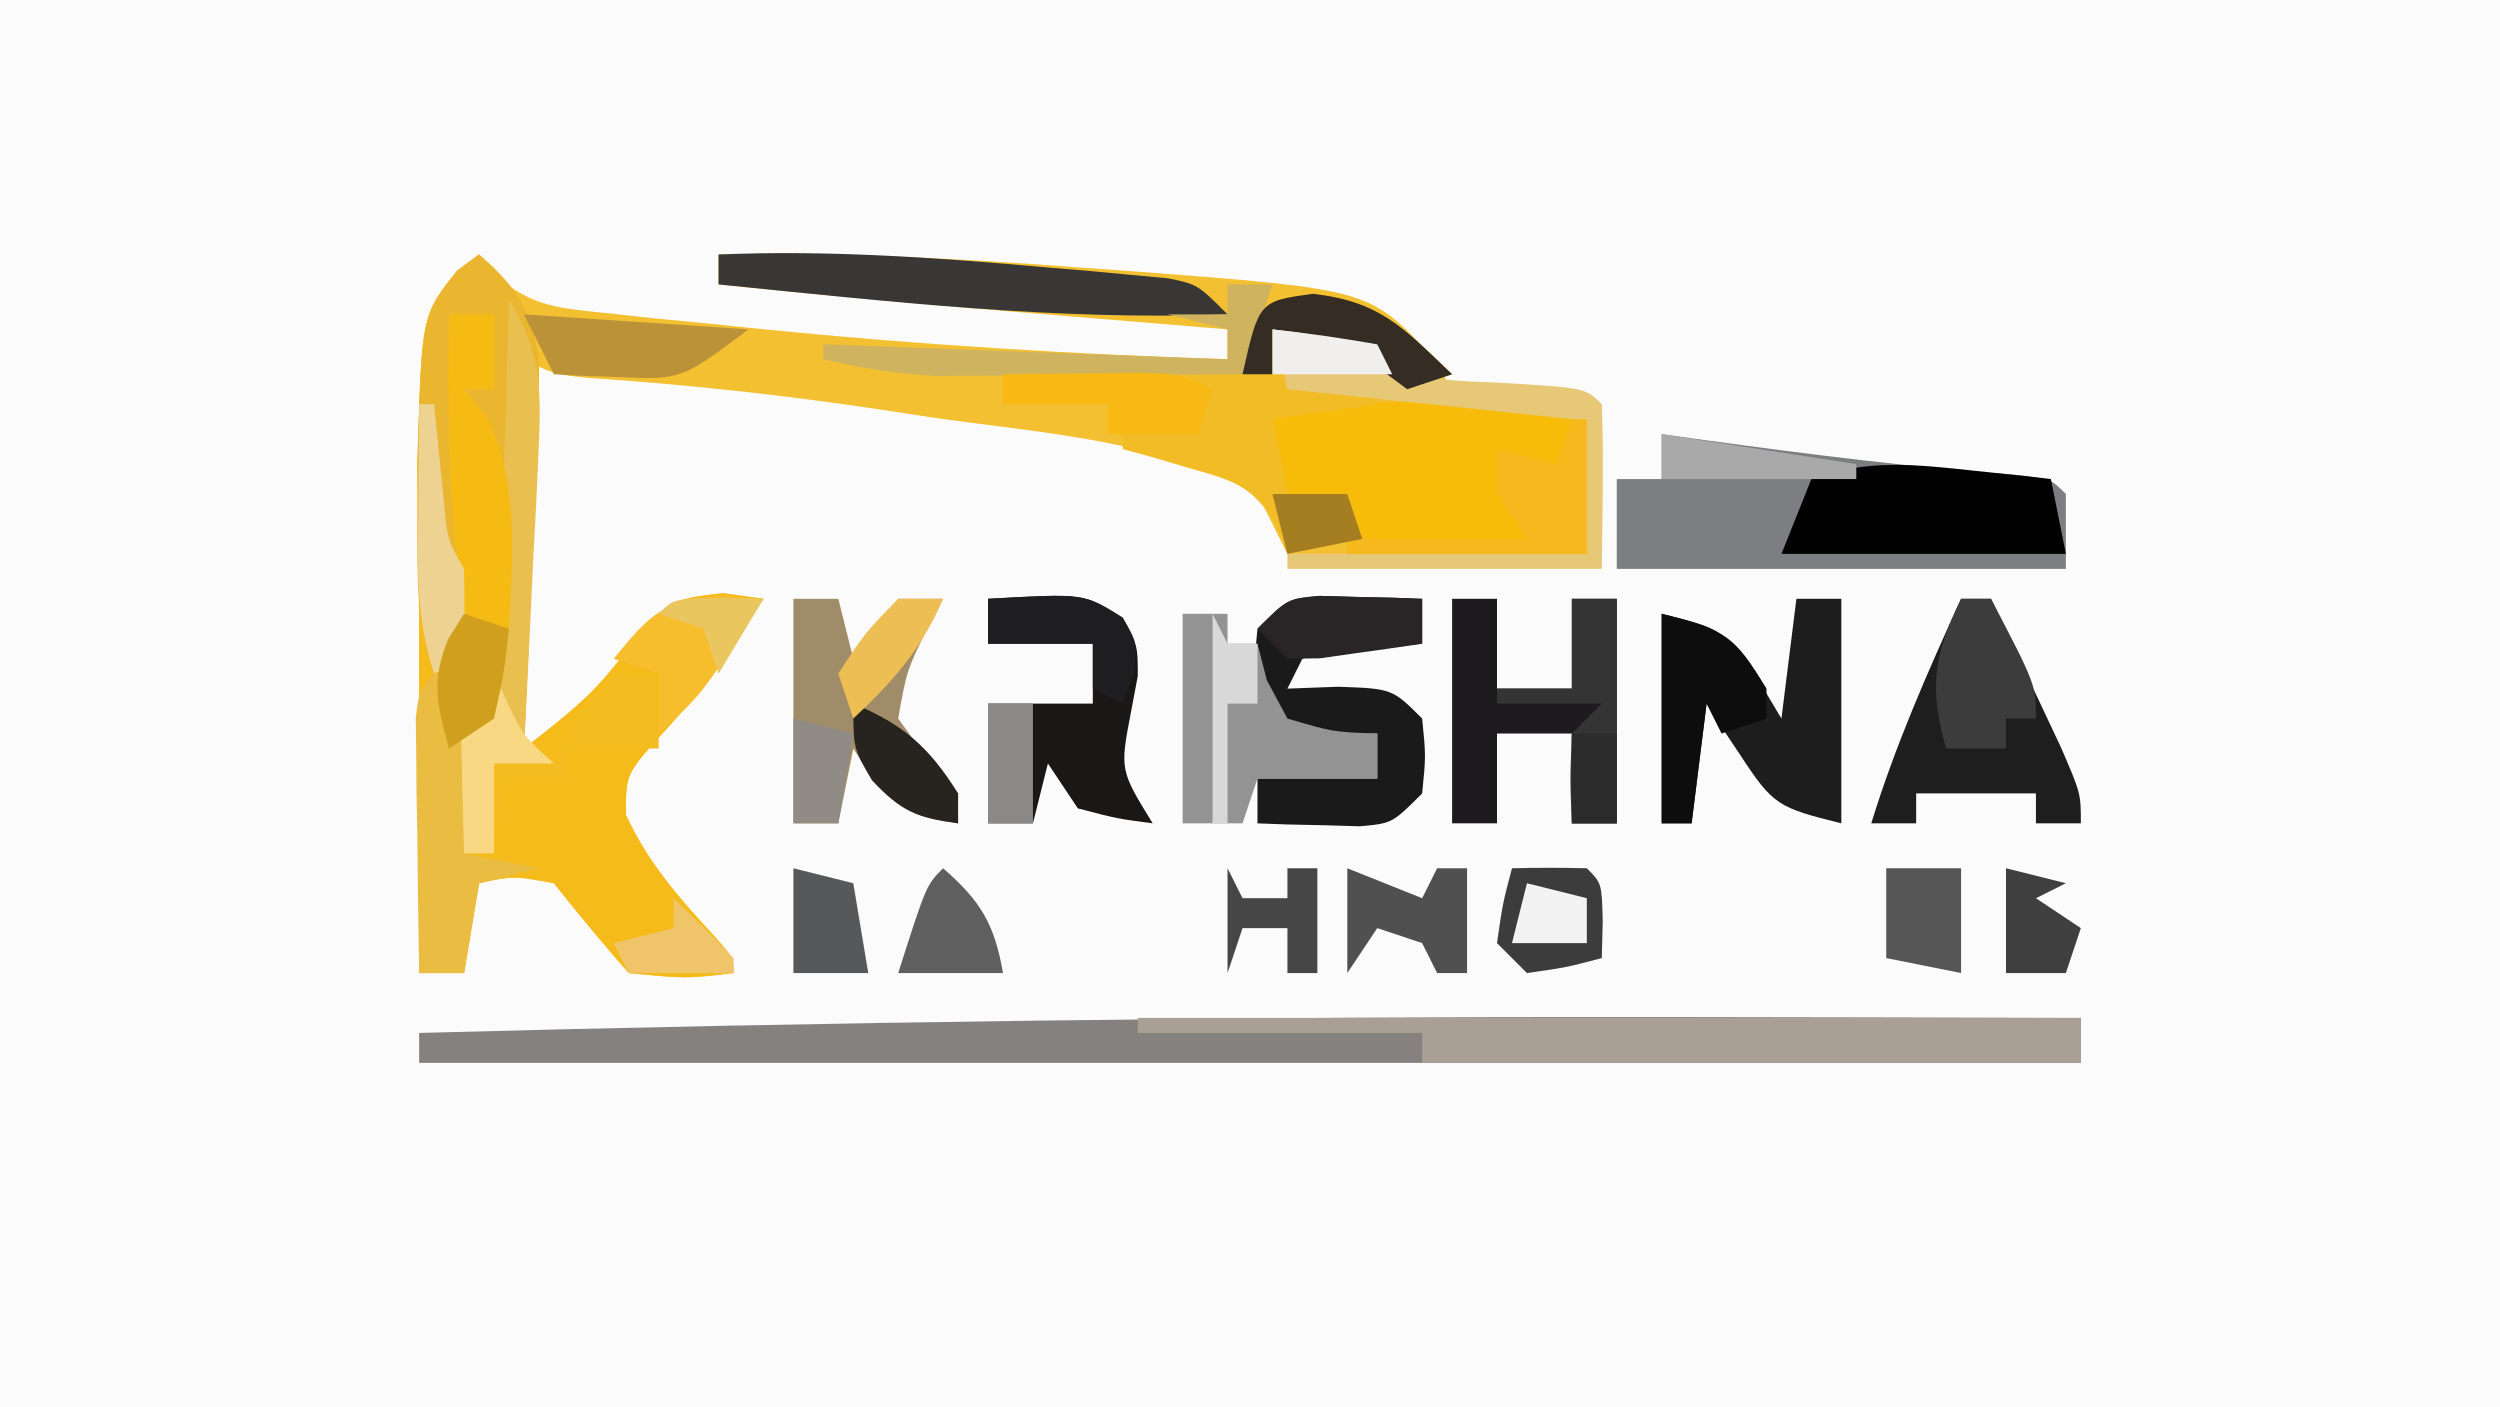 <?xml version="1.0" encoding="UTF-8"?>
<svg version="1.1" xmlns="http://www.w3.org/2000/svg" width="167" height="94">
<path d="M0 0 C55.11 0 110.22 0 167 0 C167 31.02 167 62.04 167 94 C111.89 94 56.78 94 0 94 C0 62.98 0 31.96 0 0 Z " fill="#FCFBFB" transform="translate(0,0)"/>
<path d="M0 0 C0.572 0.714 0.572 0.714 1.156 1.443 C3.598 3.505 5.332 3.582 8.496 3.914 C9.604 4.035 10.711 4.156 11.852 4.28 C13.627 4.451 13.627 4.451 15.438 4.625 C16.641 4.75 17.844 4.875 19.083 5.003 C29.375 6.031 39.664 6.658 50 7 C50 6.34 50 5.68 50 5 C49.325 4.945 48.651 4.889 47.956 4.832 C44.845 4.577 41.735 4.32 38.625 4.062 C37.564 3.975 36.503 3.888 35.41 3.799 C28.933 3.262 22.465 2.673 16 2 C16 1.34 16 0.68 16 0 C24.106 -0.128 32.107 0.247 40.188 0.875 C41.311 0.954 42.434 1.032 43.592 1.113 C59.4 2.32 59.4 2.32 63.5 6.625 C63.995 7.409 64.49 8.193 65 9 C62.038 8.387 60.619 7.746 58 6 C56.345 5.615 54.678 5.272 53 5 C53.495 6.485 53.495 6.485 54 8 C54.57 8.055 55.141 8.111 55.728 8.168 C58.298 8.42 60.868 8.679 63.438 8.938 C64.335 9.025 65.233 9.112 66.158 9.201 C67.012 9.288 67.866 9.375 68.746 9.465 C69.537 9.543 70.328 9.622 71.142 9.703 C73 10 73 10 74 11 C74 13.97 74 16.94 74 20 C67.4 20 60.8 20 54 20 C53.34 18.68 52.68 17.36 52 16 C45.645 12.394 37.286 11.905 30.188 10.875 C28.539 10.622 28.539 10.622 26.857 10.363 C20.365 9.391 13.908 8.684 7.357 8.25 C5 8 5 8 3 7 C3 15.58 3 24.16 3 33 C7.322 29.629 7.322 29.629 10.438 25.75 C13 23 13 23 16.312 22.625 C17.199 22.749 18.086 22.872 19 23 C16.896 26.272 14.837 29.213 12.188 32.062 C9.803 34.718 9.803 34.718 9.812 37.438 C11.301 40.649 13.331 42.959 15.723 45.547 C17 47 17 47 17 48 C13.812 48.375 13.812 48.375 10 48 C8.286 46.041 6.616 44.041 5 42 C2.287 41.496 2.287 41.496 0 42 C-0.33 43.98 -0.66 45.96 -1 48 C-1.99 48 -2.98 48 -4 48 C-4 40.333 -4 32.667 -4 25 C-4.012 23.869 -4.023 22.739 -4.035 21.574 C-4.044 20.292 -4.053 19.009 -4.062 17.688 C-4.074 16.413 -4.086 15.138 -4.098 13.824 C-3.848 4.052 -3.848 4.052 -1.438 1.062 C-0.726 0.537 -0.726 0.537 0 0 Z " fill="#F3C031" transform="translate(32,17)"/>
<path d="M0 0 C2.559 2.225 3.422 3.675 4 7 C4.015 9.026 3.968 11.054 3.879 13.078 C3.831 14.238 3.782 15.398 3.732 16.594 C3.676 17.8 3.62 19.007 3.562 20.25 C3.51 21.472 3.458 22.694 3.404 23.953 C3.275 26.969 3.14 29.985 3 33 C5.904 30.777 8.36 28.763 10.438 25.75 C13 23 13 23 16.312 22.625 C17.199 22.749 18.086 22.872 19 23 C16.896 26.272 14.837 29.213 12.188 32.062 C9.803 34.718 9.803 34.718 9.812 37.438 C11.301 40.649 13.331 42.959 15.723 45.547 C17 47 17 47 17 48 C13.812 48.375 13.812 48.375 10 48 C8.286 46.041 6.616 44.041 5 42 C2.287 41.496 2.287 41.496 0 42 C-0.33 43.98 -0.66 45.96 -1 48 C-1.99 48 -2.98 48 -4 48 C-4 40.333 -4 32.667 -4 25 C-4.012 23.869 -4.023 22.739 -4.035 21.574 C-4.044 20.292 -4.053 19.009 -4.062 17.688 C-4.074 16.413 -4.086 15.138 -4.098 13.824 C-3.848 4.052 -3.848 4.052 -1.438 1.062 C-0.726 0.537 -0.726 0.537 0 0 Z " fill="#F5BB1A" transform="translate(32,17)"/>
<path d="M0 0 C0.712 0.001 1.425 0.002 2.158 0.003 C10.939 0.014 19.719 0.034 28.5 0.062 C28.5 1.052 28.5 2.042 28.5 3.062 C-8.13 3.062 -44.76 3.062 -82.5 3.062 C-82.5 2.402 -82.5 1.742 -82.5 1.062 C-54.998 0.321 -27.511 -0.033 0 0 Z " fill="#85817F" transform="translate(110.5,67.938)"/>
<path d="M0 0 C0.955 0.133 1.91 0.266 2.895 0.402 C9.933 1.364 16.934 2.242 24.023 2.754 C26 3 26 3 27 4 C27 5.65 27 7.3 27 9 C17.1 9 7.2 9 -3 9 C-3 7.02 -3 5.04 -3 3 C-2.01 3 -1.02 3 0 3 C0 2.01 0 1.02 0 0 Z " fill="#7D7E81" transform="translate(111,29)"/>
<path d="M0 0 C0.801 -0.001 1.602 -0.003 2.428 -0.004 C3.265 -0 4.102 0.004 4.965 0.008 C5.806 0.004 6.647 0 7.514 -0.004 C13.776 0.006 13.776 0.006 14.902 1.133 C15.044 4.136 14.945 7.125 14.902 10.133 C9.622 10.133 4.342 10.133 -1.098 10.133 C-1.098 8.813 -1.098 7.493 -1.098 6.133 C-2.418 6.133 -3.738 6.133 -5.098 6.133 C-5.428 4.483 -5.758 2.833 -6.098 1.133 C-3.819 -0.007 -2.53 0.004 0 0 Z " fill="#F7BB0A" transform="translate(91.098,26.867)"/>
<path d="M0 0 C0.99 0 1.98 0 3 0 C3 1.65 3 3.3 3 5 C2.34 5 1.68 5 1 5 C1.489 5.678 1.977 6.356 2.48 7.055 C4.333 10.646 4.368 13.104 4.312 17.125 C4.309 18.344 4.305 19.564 4.301 20.82 C4 24 4 24 2 27 C1.546 29.279 1.546 29.279 1.375 31.688 C1.3 32.496 1.225 33.304 1.148 34.137 C1.099 34.752 1.05 35.366 1 36 C2.65 36.33 4.3 36.66 6 37 C4.02 37.495 4.02 37.495 2 38 C1.67 39.98 1.34 41.96 1 44 C0.01 44 -0.98 44 -2 44 C-2.058 40.875 -2.094 37.75 -2.125 34.625 C-2.142 33.736 -2.159 32.846 -2.176 31.93 C-2.182 31.079 -2.189 30.228 -2.195 29.352 C-2.206 28.566 -2.216 27.781 -2.227 26.971 C-2 25 -2 25 0 23 C0.278 20.574 0.278 20.574 0.195 17.773 C0.189 16.742 0.182 15.711 0.176 14.648 C0.159 13.568 0.142 12.488 0.125 11.375 C0.116 10.287 0.107 9.199 0.098 8.078 C0.074 5.385 0.041 2.693 0 0 Z " fill="#EABC41" transform="translate(30,21)"/>
<path d="M0 0 C2.559 2.225 3.422 3.675 4 7 C4.015 9.026 3.968 11.054 3.879 13.078 C3.831 14.238 3.782 15.398 3.732 16.594 C3.676 17.8 3.62 19.007 3.562 20.25 C3.51 21.472 3.458 22.694 3.404 23.953 C3.275 26.969 3.14 29.985 3 33 C3.66 33.33 4.32 33.66 5 34 C3.68 34 2.36 34 1 34 C1 35.98 1 37.96 1 40 C0.34 40 -0.32 40 -1 40 C-1.054 38.375 -1.093 36.75 -1.125 35.125 C-1.148 34.22 -1.171 33.315 -1.195 32.383 C-1 30 -1 30 1 28 C1.244 24.643 1.244 24.643 1.125 20.875 C1.098 18.953 1.098 18.953 1.07 16.992 C1.047 16.005 1.024 15.017 1 14 C0.34 13.67 -0.32 13.34 -1 13 C-1 11.68 -1 10.36 -1 9 C-0.34 9 0.32 9 1 9 C1 7.35 1 5.7 1 4 C0.01 4 -0.98 4 -2 4 C-1.928 4.739 -1.856 5.477 -1.781 6.238 C-1.146 13.183 -0.876 20.028 -1 27 C-1.66 27.33 -2.32 27.66 -3 28 C-4.192 24.425 -4.133 21.519 -4.125 17.75 C-4.128 16.466 -4.13 15.182 -4.133 13.859 C-3.793 3.983 -3.793 3.983 -1.438 1.062 C-0.726 0.537 -0.726 0.537 0 0 Z " fill="#EAB62F" transform="translate(32,17)"/>
<path d="M0 0 C20.79 0 41.58 0 63 0 C63 0.99 63 1.98 63 3 C48.48 3 33.96 3 19 3 C19 2.34 19 1.68 19 1 C12.73 1 6.46 1 0 1 C0 0.67 0 0.34 0 0 Z " fill="#AA9F95" transform="translate(76,68)"/>
<path d="M0 0 C0.99 0 1.98 0 3 0 C3 4.95 3 9.9 3 15 C-1.23 13.943 -1.549 13.8 -3.75 10.438 C-4.178 9.797 -4.606 9.156 -5.047 8.496 C-5.361 8.002 -5.676 7.509 -6 7 C-6.33 9.64 -6.66 12.28 -7 15 C-7.66 15 -8.32 15 -9 15 C-9 10.38 -9 5.76 -9 1 C-5 2 -5 2 -2.75 5.062 C-1.884 6.517 -1.884 6.517 -1 8 C-0.67 5.36 -0.34 2.72 0 0 Z " fill="#1D1D1D" transform="translate(120,40)"/>
<path d="M0 0 C0.99 0 1.98 0 3 0 C3 1.98 3 3.96 3 6 C4.65 6 6.3 6 8 6 C8 4.02 8 2.04 8 0 C8.99 0 9.98 0 11 0 C11 4.95 11 9.9 11 15 C10.01 15 9.02 15 8 15 C8 13.02 8 11.04 8 9 C6.35 9 4.7 9 3 9 C3 10.98 3 12.96 3 15 C2.01 15 1.02 15 0 15 C0 10.05 0 5.1 0 0 Z " fill="#1D1B1D" transform="translate(97,40)"/>
<path d="M0 0 C4.532 0.513 6.051 2.269 9.312 5.375 C8.322 5.705 7.332 6.035 6.312 6.375 C4.968 5.389 3.636 4.387 2.312 3.375 C-0.337 2.661 -0.337 2.661 -2.688 2.375 C-2.357 3.365 -2.027 4.355 -1.688 5.375 C1.282 5.87 1.282 5.87 4.312 6.375 C4.312 6.705 4.312 7.035 4.312 7.375 C2.002 7.705 -0.307 8.035 -2.688 8.375 C-2.357 10.025 -2.027 11.675 -1.688 13.375 C-0.367 13.375 0.953 13.375 2.312 13.375 C2.643 14.365 2.973 15.355 3.312 16.375 C1.663 16.705 0.013 17.035 -1.688 17.375 C-1.922 16.751 -2.157 16.127 -2.398 15.484 C-4.056 12.772 -5.302 12.485 -8.312 11.625 C-9.13 11.383 -9.947 11.14 -10.789 10.891 C-11.416 10.72 -12.042 10.55 -12.688 10.375 C-12.688 10.045 -12.688 9.715 -12.688 9.375 C-11.883 9.251 -11.079 9.127 -10.25 9 C-9.404 8.794 -8.559 8.588 -7.688 8.375 C-7.357 7.715 -7.027 7.055 -6.688 6.375 C-7.348 6.045 -8.008 5.715 -8.688 5.375 C-7.367 5.375 -6.048 5.375 -4.688 5.375 C-4.543 4.736 -4.399 4.096 -4.25 3.438 C-3.418 0.388 -3.226 0.45 0 0 Z " fill="#F2BC27" transform="translate(87.688,19.625)"/>
<path d="M0 0 C1.218 0.035 1.218 0.035 2.461 0.07 C3.687 0.097 3.687 0.097 4.938 0.125 C5.877 0.16 5.877 0.16 6.836 0.195 C6.836 1.185 6.836 2.175 6.836 3.195 C3.76 3.488 3.76 3.488 0.684 3.781 C0.074 3.918 -0.536 4.055 -1.164 4.195 C-1.494 4.855 -1.824 5.515 -2.164 6.195 C-1.05 6.154 0.063 6.113 1.211 6.07 C4.836 6.195 4.836 6.195 6.836 8.195 C7.086 10.695 7.086 10.695 6.836 13.195 C4.836 15.195 4.836 15.195 2.672 15.391 C1.454 15.356 1.454 15.356 0.211 15.32 C-0.606 15.302 -1.424 15.284 -2.266 15.266 C-2.892 15.242 -3.519 15.219 -4.164 15.195 C-4.164 14.205 -4.164 13.215 -4.164 12.195 C-1.524 12.195 1.116 12.195 3.836 12.195 C3.836 11.205 3.836 10.215 3.836 9.195 C2.887 9.237 1.938 9.278 0.961 9.32 C-2.164 9.195 -2.164 9.195 -4.164 7.195 C-4.414 4.695 -4.414 4.695 -4.164 2.195 C-2.164 0.195 -2.164 0.195 0 0 Z " fill="#1A1A1A" transform="translate(88.164,39.805)"/>
<path d="M0 0 C0.66 0 1.32 0 2 0 C3.005 2.123 4.004 4.248 5 6.375 C5.557 7.558 6.114 8.742 6.688 9.961 C8 13 8 13 8 15 C7.01 15 6.02 15 5 15 C5 14.34 5 13.68 5 13 C2.36 13 -0.28 13 -3 13 C-3 13.66 -3 14.32 -3 15 C-3.99 15 -4.98 15 -6 15 C-4.401 9.804 -2.259 4.934 0 0 Z " fill="#1E1E1E" transform="translate(131,40)"/>
<path d="M0 0 C0.99 0 1.98 0 3 0 C3.33 1.32 3.66 2.64 4 4 C4.65 3.01 4.65 3.01 5.312 2 C5.869 1.34 6.426 0.68 7 0 C7.99 0 8.98 0 10 0 C9.691 0.578 9.381 1.155 9.062 1.75 C7.577 4.757 7.577 4.757 7 8 C8.892 10.636 8.892 10.636 11 13 C11 13.66 11 14.32 11 15 C8.114 14.602 7.178 14.21 5.25 11.938 C4.838 11.298 4.425 10.659 4 10 C3.67 11.65 3.34 13.3 3 15 C2.01 15 1.02 15 0 15 C0 10.05 0 5.1 0 0 Z " fill="#A18C69" transform="translate(53,40)"/>
<path d="M0 0 C6.476 -0.367 6.476 -0.367 8.758 1.23 C10 3 10 3 10.004 5.156 C9.858 5.93 9.713 6.703 9.562 7.5 C8.804 11.434 8.804 11.434 11 15 C8.625 14.688 8.625 14.688 6 14 C5.34 13.01 4.68 12.02 4 11 C3.67 12.32 3.34 13.64 3 15 C2.01 15 1.02 15 0 15 C0 12.36 0 9.72 0 7 C2.31 7 4.62 7 7 7 C7 5.68 7 4.36 7 3 C4.69 3 2.38 3 0 3 C0 2.01 0 1.02 0 0 Z " fill="#191817" transform="translate(66,40)"/>
<path d="M0 0 C0.976 0.102 1.952 0.204 2.957 0.309 C3.693 0.392 4.429 0.476 5.188 0.562 C5.518 2.212 5.848 3.862 6.188 5.562 C-0.083 5.562 -6.353 5.562 -12.812 5.562 C-12.152 3.913 -11.492 2.263 -10.812 0.562 C-7.179 -0.787 -3.805 -0.413 0 0 Z " fill="#020203" transform="translate(131.812,31.438)"/>
<path d="M0 0 C0.99 0 1.98 0 3 0 C3 0.66 3 1.32 3 2 C3.66 2 4.32 2 5 2 C5.309 3.207 5.309 3.207 5.625 4.438 C6.079 5.283 6.532 6.129 7 7 C10.053 7.898 10.053 7.898 13 8 C13 8.99 13 9.98 13 11 C10.36 11 7.72 11 5 11 C4.67 11.99 4.34 12.98 4 14 C2.68 14 1.36 14 0 14 C0 9.38 0 4.76 0 0 Z " fill="#939393" transform="translate(79,41)"/>
<path d="M0 0 C6.75 0.75 6.75 0.75 9 3 C11.86 3.426 11.86 3.426 15.062 3.562 C20.903 3.903 20.903 3.903 22 5 C22.143 8.669 22.042 12.327 22 16 C15.07 16 8.14 16 1 16 C1 15.67 1 15.34 1 15 C7.6 15 14.2 15 21 15 C20.67 12.03 20.34 9.06 20 6 C13.73 5.34 7.46 4.68 1 4 C0.67 2.68 0.34 1.36 0 0 Z " fill="#E7C876" transform="translate(85,22)"/>
<path d="M0 0 C7.396 -0.312 14.701 0.216 22.062 0.875 C23.473 0.993 23.473 0.993 24.913 1.113 C25.799 1.197 26.685 1.281 27.598 1.367 C28.397 1.441 29.196 1.514 30.02 1.589 C32 2 32 2 34 4 C22.6 4.433 11.328 3.137 0 2 C0 1.34 0 0.68 0 0 Z " fill="#383735" transform="translate(48,17)"/>
<path d="M0 0 C2.145 3.47 2.174 6.048 1.977 10.078 C1.925 11.238 1.873 12.398 1.82 13.594 C1.756 14.8 1.691 16.007 1.625 17.25 C1.568 18.472 1.512 19.694 1.453 20.953 C1.312 23.969 1.16 26.985 1 30 C1.66 30.33 2.32 30.66 3 31 C1.68 31 0.36 31 -1 31 C-1 32.98 -1 34.96 -1 37 C-1.66 37 -2.32 37 -3 37 C-3.054 35.375 -3.093 33.75 -3.125 32.125 C-3.16 30.768 -3.16 30.768 -3.195 29.383 C-3 27 -3 27 -1 25 C-0.628 22.382 -0.628 22.382 -0.586 19.336 C-0.547 18.214 -0.509 17.093 -0.469 15.938 C-0.438 14.762 -0.407 13.586 -0.375 12.375 C-0.336 11.192 -0.298 10.008 -0.258 8.789 C-0.163 5.86 -0.078 2.93 0 0 Z " fill="#E9BF50" transform="translate(34,20)"/>
<path d="M0 0 C0.99 0 1.98 0 3 0 C3 1.65 3 3.3 3 5 C2.34 5 1.68 5 1 5 C1.495 5.598 1.99 6.196 2.5 6.812 C4.698 11.483 4.24 15.92 4 21 C3.01 20.67 2.02 20.34 1 20 C-0.03 13.303 -0.102 6.769 0 0 Z " fill="#F6BB12" transform="translate(30,21)"/>
<path d="M0 0 C4.272 1.068 4.842 1.439 7 5 C7 5.66 7 6.32 7 7 C6.01 7.33 5.02 7.66 4 8 C3.67 7.34 3.34 6.68 3 6 C2.67 8.64 2.34 11.28 2 14 C1.34 14 0.68 14 0 14 C0 9.38 0 4.76 0 0 Z " fill="#0D0D0E" transform="translate(111,41)"/>
<path d="M0 0 C0.99 0 1.98 0 3 0 C3 4.95 3 9.9 3 15 C2.01 15 1.02 15 0 15 C-0.125 12.125 -0.125 12.125 0 9 C0.66 8.34 1.32 7.68 2 7 C-0.31 7 -2.62 7 -5 7 C-5 6.67 -5 6.34 -5 6 C-3.35 6 -1.7 6 0 6 C0 4.02 0 2.04 0 0 Z " fill="#353434" transform="translate(105,40)"/>
<path d="M0 0 C0.33 0 0.66 0 1 0 C1 2.97 1 5.94 1 9 C-4.28 9 -9.56 9 -15 9 C-15 8.67 -15 8.34 -15 8 C-11.04 8 -7.08 8 -3 8 C-3.66 7.01 -4.32 6.02 -5 5 C-5 4.01 -5 3.02 -5 2 C-3.68 2.33 -2.36 2.66 -1 3 C-0.67 2.01 -0.34 1.02 0 0 Z " fill="#F6B91D" transform="translate(105,28)"/>
<path d="M0 0 C0.99 0 1.98 0 3 0 C2.34 1.98 1.68 3.96 1 6 C-2.729 6.029 -6.458 6.047 -10.188 6.062 C-11.77 6.075 -11.77 6.075 -13.385 6.088 C-14.917 6.093 -14.917 6.093 -16.48 6.098 C-17.418 6.103 -18.355 6.108 -19.321 6.114 C-21.98 6.001 -24.409 5.594 -27 5 C-27 4.67 -27 4.34 -27 4 C-13.635 4.495 -13.635 4.495 0 5 C0 4.34 0 3.68 0 3 C-1.32 2.67 -2.64 2.34 -4 2 C-2.68 2 -1.36 2 0 2 C0 1.34 0 0.68 0 0 Z " fill="#D0B35E" transform="translate(82,19)"/>
<path d="M0 0 C0.66 0 1.32 0 2 0 C5 5.75 5 5.75 5 8 C4.34 8 3.68 8 3 8 C3 8.66 3 9.32 3 10 C1.68 10 0.36 10 -1 10 C-2.158 5.946 -1.837 3.782 0 0 Z " fill="#3C3C3C" transform="translate(131,40)"/>
<path d="M0 0 C1.666 -0.043 3.334 -0.041 5 0 C6 1 6 1 6.062 3.562 C6.042 4.367 6.021 5.171 6 6 C3.625 6.625 3.625 6.625 1 7 C0.34 6.34 -0.32 5.68 -1 5 C-0.625 2.375 -0.625 2.375 0 0 Z " fill="#3C3C3D" transform="translate(101,58)"/>
<path d="M0 0 C1.361 0.124 1.361 0.124 2.75 0.25 C-1.393 6.679 -1.393 6.679 -4.25 9.25 C-4.25 7.93 -4.25 6.61 -4.25 5.25 C-5.24 4.92 -6.23 4.59 -7.25 4.25 C-4.839 1.283 -3.903 0.3 0 0 Z " fill="#F6BD2D" transform="translate(48.25,39.75)"/>
<path d="M0 0 C1.958 -0.027 3.917 -0.046 5.875 -0.062 C6.966 -0.074 8.056 -0.086 9.18 -0.098 C12 0 12 0 14 1 C13.67 1.99 13.34 2.98 13 4 C11.02 4 9.04 4 7 4 C7 3.34 7 2.68 7 2 C4.69 2 2.38 2 0 2 C0 1.34 0 0.68 0 0 Z " fill="#F8B914" transform="translate(67,25)"/>
<path d="M0 0 C4.95 0.33 9.9 0.66 15 1 C10.5 4.375 10.5 4.375 6.25 4.188 C5.051 4.147 5.051 4.147 3.828 4.105 C3.225 4.071 2.622 4.036 2 4 C1.34 2.68 0.68 1.36 0 0 Z " fill="#BC9239" transform="translate(35,21)"/>
<path d="M0 0 C0.99 0 1.98 0 3 0 C3 1.65 3 3.3 3 5 C1 5 -1 5 -3 5 C-3 5.66 -3 6.32 -3 7 C-4.32 7 -5.64 7 -7 7 C-7.33 8.32 -7.66 9.64 -8 11 C-8 9.35 -8 7.7 -8 6 C-6.68 6 -5.36 6 -4 6 C-3.711 5.381 -3.422 4.763 -3.125 4.125 C-2 2 -2 2 0 0 Z " fill="#F5BC20" transform="translate(41,45)"/>
<path d="M0 0 C6.419 -0.363 6.419 -0.363 9 1.25 C10 3 10 3 9.688 5.188 C9.347 6.085 9.347 6.085 9 7 C8.34 6.67 7.68 6.34 7 6 C7 5.01 7 4.02 7 3 C4.69 3 2.38 3 0 3 C0 2.01 0 1.02 0 0 Z " fill="#1E1E20" transform="translate(66,40)"/>
<path d="M0 0 C4.532 0.513 6.051 2.269 9.312 5.375 C8.322 5.705 7.332 6.035 6.312 6.375 C4.968 5.389 3.636 4.387 2.312 3.375 C-0.337 2.661 -0.337 2.661 -2.688 2.375 C-2.688 3.365 -2.688 4.355 -2.688 5.375 C-3.348 5.375 -4.008 5.375 -4.688 5.375 C-3.587 0.5 -3.587 0.5 0 0 Z " fill="#352C23" transform="translate(87.688,19.625)"/>
<path d="M0 0 C2.475 0.99 2.475 0.99 5 2 C5.33 1.34 5.66 0.68 6 0 C6.66 0 7.32 0 8 0 C8 2.31 8 4.62 8 7 C7.34 7 6.68 7 6 7 C5.67 6.34 5.34 5.68 5 5 C4.01 4.67 3.02 4.34 2 4 C1.34 4.99 0.68 5.98 0 7 C0 4.69 0 2.38 0 0 Z " fill="#505050" transform="translate(90,58)"/>
<path d="M0 0 C1.218 0.035 1.218 0.035 2.461 0.07 C3.687 0.097 3.687 0.097 4.938 0.125 C5.877 0.16 5.877 0.16 6.836 0.195 C6.836 1.185 6.836 2.175 6.836 3.195 C5.38 3.417 3.921 3.622 2.461 3.82 C1.649 3.936 0.837 4.052 0 4.172 C-0.714 4.18 -1.428 4.187 -2.164 4.195 C-2.824 3.535 -3.484 2.875 -4.164 2.195 C-2.164 0.195 -2.164 0.195 0 0 Z " fill="#292527" transform="translate(88.164,39.805)"/>
<path d="M0 0 C0.289 0.619 0.578 1.238 0.875 1.875 C1.937 4.133 1.937 4.133 4 6 C2.68 6 1.36 6 0 6 C0 7.98 0 9.96 0 12 C-0.66 12 -1.32 12 -2 12 C-2.054 10.375 -2.093 8.75 -2.125 7.125 C-2.148 6.22 -2.171 5.315 -2.195 4.383 C-2 2 -2 2 0 0 Z " fill="#F8D882" transform="translate(33,45)"/>
<path d="M0 0 C0.33 0 0.66 0 1 0 C1.061 0.626 1.121 1.253 1.184 1.898 C1.267 2.716 1.351 3.533 1.438 4.375 C1.519 5.187 1.6 5.999 1.684 6.836 C1.891 9.043 1.891 9.043 3 11 C3.04 13 3.043 15 3 17 C2.34 17.33 1.68 17.66 1 18 C-0.206 14.381 -0.108 11.075 -0.062 7.312 C-0.058 6.611 -0.053 5.909 -0.049 5.186 C-0.037 3.457 -0.019 1.728 0 0 Z " fill="#EDD291" transform="translate(28,27)"/>
<path d="M0 0 C1.65 0 3.3 0 5 0 C5 2.31 5 4.62 5 7 C3.35 6.67 1.7 6.34 0 6 C0 4.02 0 2.04 0 0 Z " fill="#565656" transform="translate(126,58)"/>
<path d="M0 0 C0.33 0.66 0.66 1.32 1 2 C1.99 2 2.98 2 4 2 C4 1.34 4 0.68 4 0 C4.66 0 5.32 0 6 0 C6 2.31 6 4.62 6 7 C5.34 7 4.68 7 4 7 C4 6.01 4 5.02 4 4 C3.01 4 2.02 4 1 4 C0.67 4.99 0.34 5.98 0 7 C0 4.69 0 2.38 0 0 Z " fill="#464646" transform="translate(82,58)"/>
<path d="M0 0 C3.356 1.389 5.073 2.917 7 6 C7 6.66 7 7.32 7 8 C4.245 7.62 3.18 7.193 1.25 5.125 C0 3 0 3 0 0 Z " fill="#27231E" transform="translate(57,47)"/>
<path d="M0 0 C1.32 0.33 2.64 0.66 4 1 C4.33 2.98 4.66 4.96 5 7 C3.35 7 1.7 7 0 7 C0 4.69 0 2.38 0 0 Z " fill="#575859" transform="translate(53,58)"/>
<path d="M0 0 C2.5 2.174 3.436 3.73 4 7 C1.69 7 -0.62 7 -3 7 C-1.125 1.125 -1.125 1.125 0 0 Z " fill="#5F5F60" transform="translate(63,58)"/>
<path d="M0 0 C0.99 0.33 1.98 0.66 3 1 C2.688 3.875 2.688 3.875 2 7 C1.01 7.66 0.02 8.32 -1 9 C-1.81 6.085 -2.218 4.539 -1.062 1.688 C-0.712 1.131 -0.361 0.574 0 0 Z " fill="#D19F1E" transform="translate(31,41)"/>
<path d="M0 0 C0.99 0 1.98 0 3 0 C3 2.64 3 5.28 3 8 C2.01 8 1.02 8 0 8 C0 5.36 0 2.72 0 0 Z " fill="#8B8987" transform="translate(66,47)"/>
<path d="M0 0 C0.99 0 1.98 0 3 0 C1.557 3.366 -0.333 5.51 -3 8 C-3.33 7.01 -3.66 6.02 -4 5 C-2.25 2.312 -2.25 2.312 0 0 Z " fill="#ECBE54" transform="translate(60,40)"/>
<path d="M0 0 C0.33 0.66 0.66 1.32 1 2 C1.66 2 2.32 2 3 2 C3 3.32 3 4.64 3 6 C2.34 6 1.68 6 1 6 C1 8.64 1 11.28 1 14 C0.67 14 0.34 14 0 14 C0 9.38 0 4.76 0 0 Z " fill="#D8D8D8" transform="translate(81,41)"/>
<path d="M0 0 C1.32 0.33 2.64 0.66 4 1 C3.01 1.495 3.01 1.495 2 2 C2.99 2.66 3.98 3.32 5 4 C4.67 4.99 4.34 5.98 4 7 C2.68 7 1.36 7 0 7 C0 4.667 0 2.333 0 0 Z " fill="#3F3F3F" transform="translate(134,58)"/>
<path d="M0 0 C1.32 0.33 2.64 0.66 4 1 C3.67 2.98 3.34 4.96 3 7 C2.01 7 1.02 7 0 7 C0 4.69 0 2.38 0 0 Z " fill="#908C85" transform="translate(53,48)"/>
<path d="M0 0 C4.29 0.66 8.58 1.32 13 2 C13 2.33 13 2.66 13 3 C8.71 3 4.42 3 0 3 C0 2.01 0 1.02 0 0 Z " fill="#A9A9AA" transform="translate(111,29)"/>
<path d="M0 0 C2.343 0.256 4.678 0.593 7 1 C7.33 1.66 7.66 2.32 8 3 C5.36 3 2.72 3 0 3 C0 2.01 0 1.02 0 0 Z " fill="#F0EFED" transform="translate(85,22)"/>
<path d="M0 0 C1.65 0 3.3 0 5 0 C5.33 0.99 5.66 1.98 6 3 C4.35 3.33 2.7 3.66 1 4 C0.67 2.68 0.34 1.36 0 0 Z " fill="#A57E22" transform="translate(85,33)"/>
<path d="M0 0 C1.354 1.312 2.687 2.646 4 4 C4 4.33 4 4.66 4 5 C1.69 5 -0.62 5 -3 5 C-3.33 4.34 -3.66 3.68 -4 3 C-2.68 2.67 -1.36 2.34 0 2 C0 1.34 0 0.68 0 0 Z " fill="#F0C469" transform="translate(45,60)"/>
<path d="M0 0 C1.98 0.495 1.98 0.495 4 1 C4 1.99 4 2.98 4 4 C2.35 4 0.7 4 -1 4 C-0.67 2.68 -0.34 1.36 0 0 Z " fill="#F2F2F2" transform="translate(102,59)"/>
<path d="M0 0 C0.99 0 1.98 0 3 0 C3 1.98 3 3.96 3 6 C2.01 6 1.02 6 0 6 C0 4.02 0 2.04 0 0 Z " fill="#2B2B2B" transform="translate(105,49)"/>
<path d="M0 0 C1.454 0.031 1.454 0.031 2.938 0.062 C1.452 2.538 1.452 2.538 -0.062 5.062 C-0.393 4.072 -0.723 3.083 -1.062 2.062 C-2.053 1.732 -3.042 1.403 -4.062 1.062 C-3.062 0.062 -3.062 0.062 0 0 Z " fill="#EAC65F" transform="translate(48.062,39.938)"/>
</svg>
